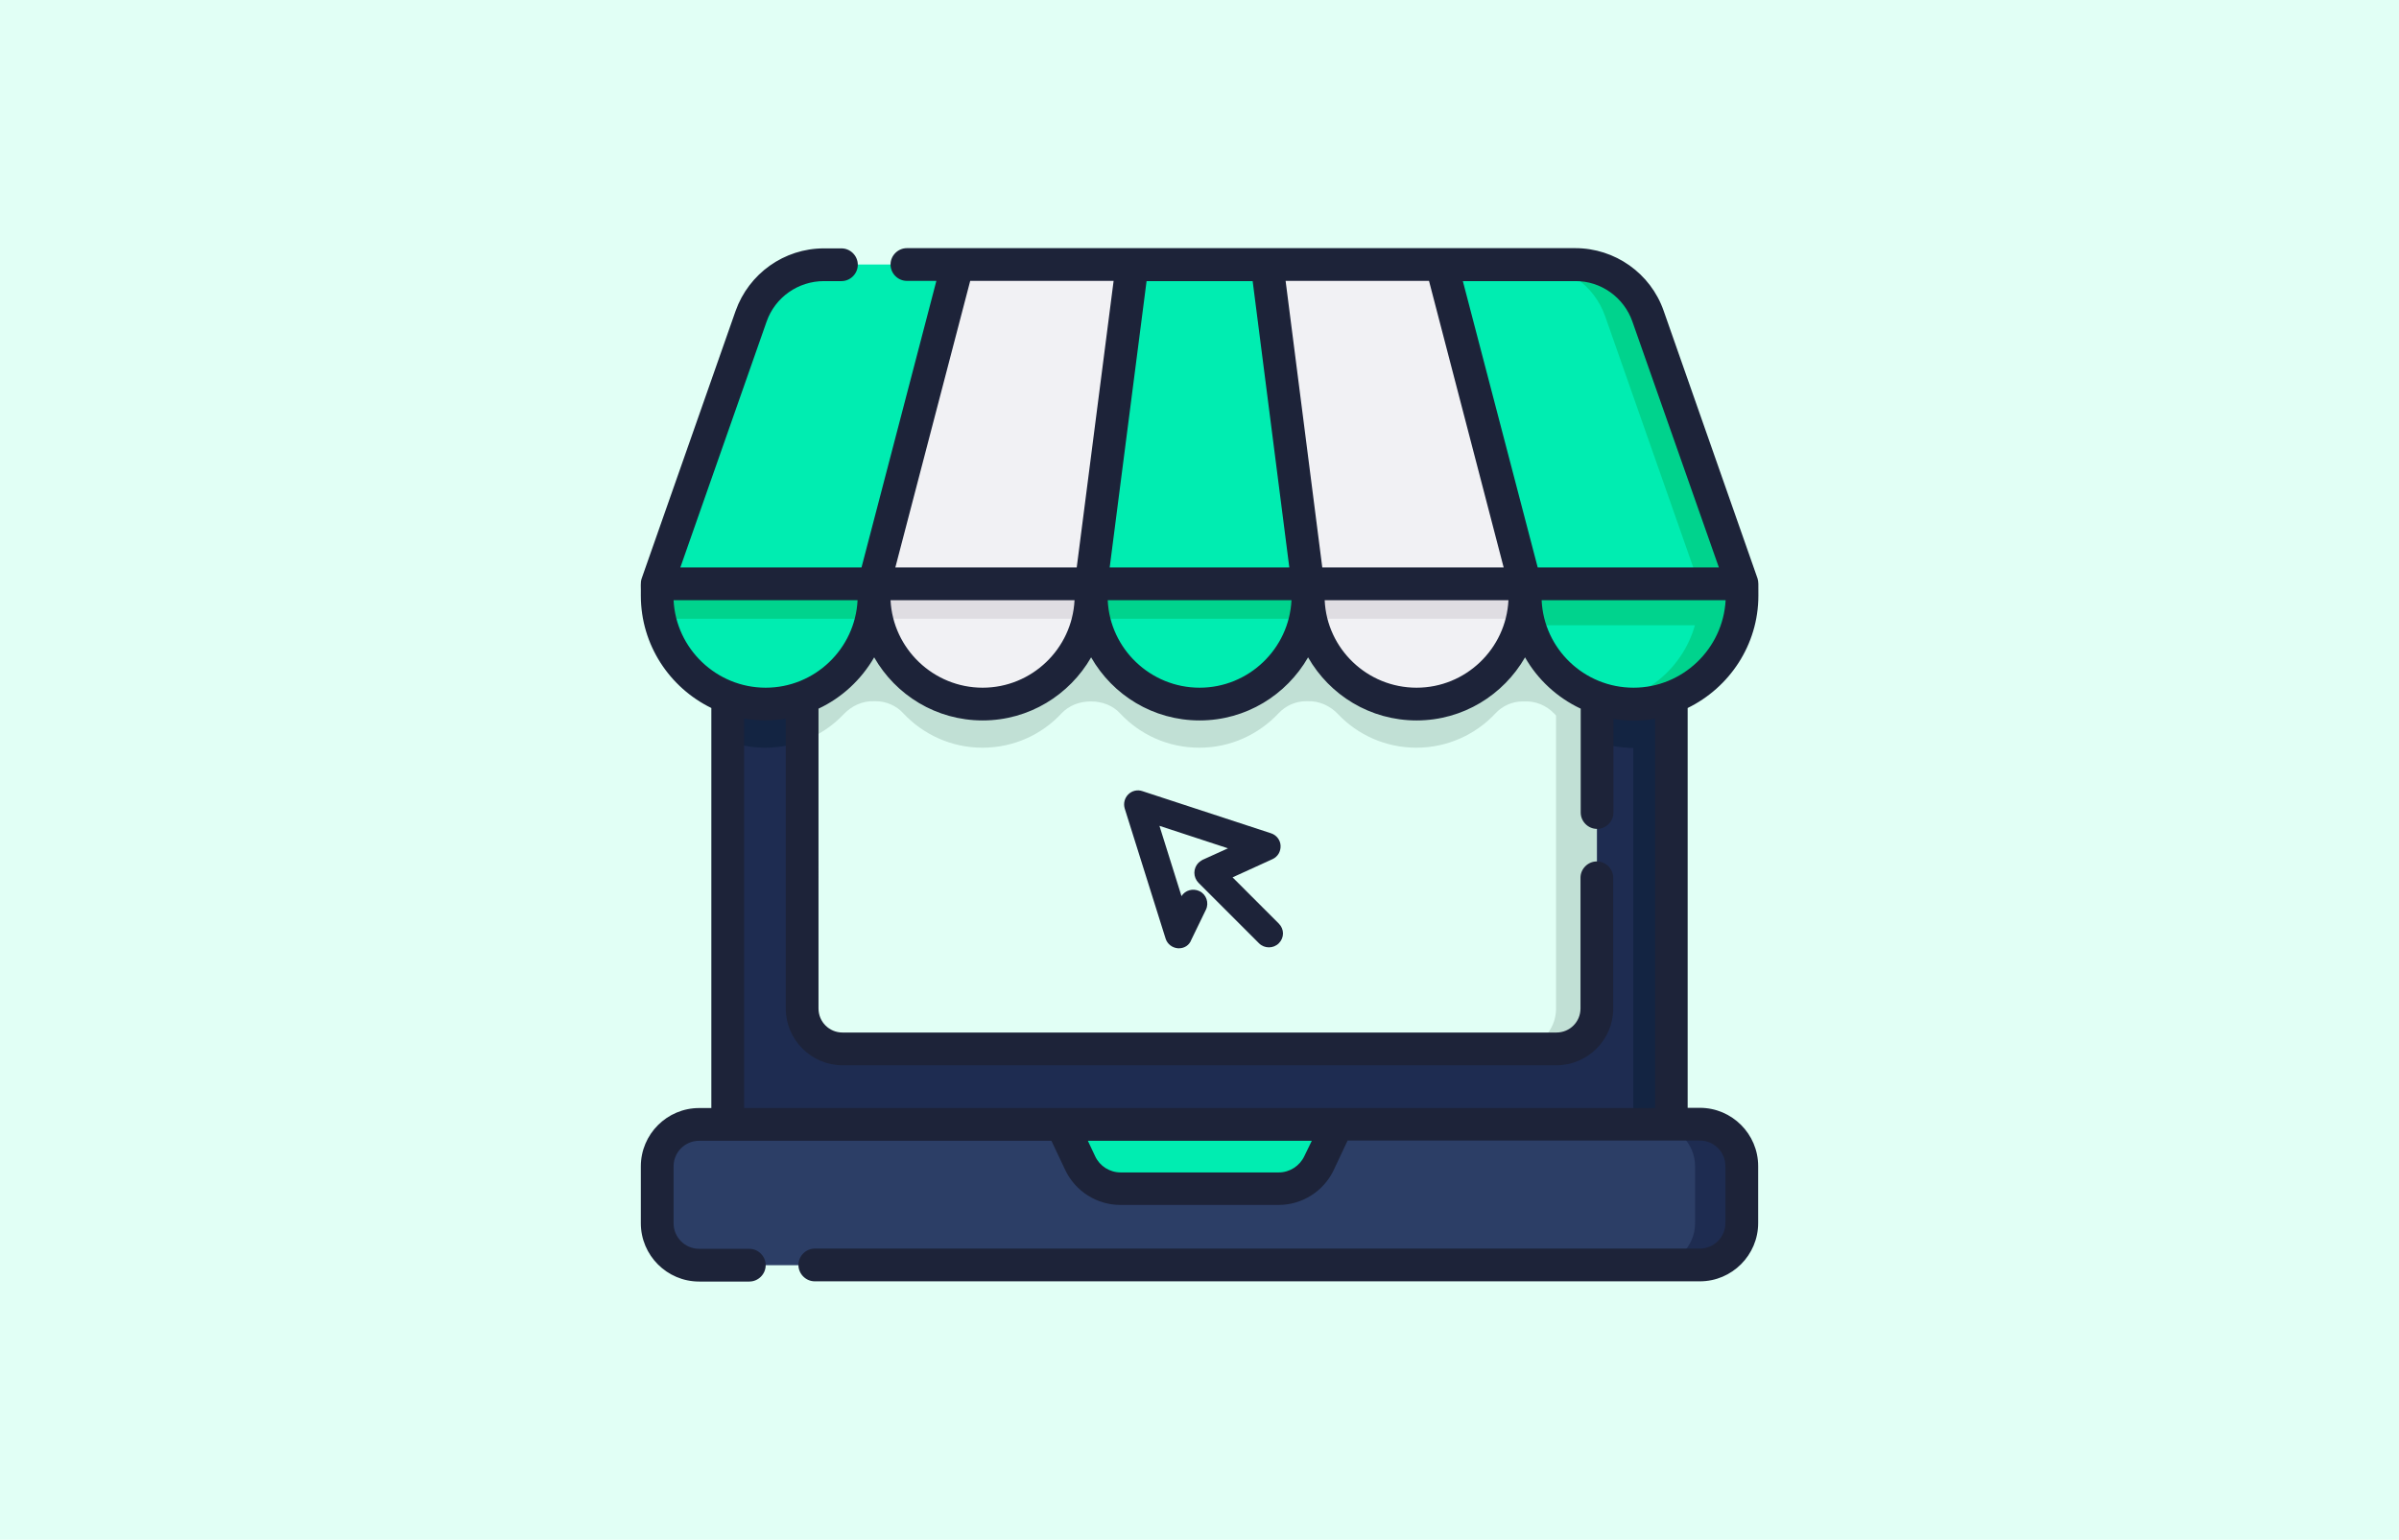 <?xml version="1.0" encoding="utf-8"?>
<!-- Generator: Adobe Illustrator 23.1.0, SVG Export Plug-In . SVG Version: 6.00 Build 0)  -->
<svg version="1.1" id="Layer_1" xmlns="http://www.w3.org/2000/svg" xmlns:xlink="http://www.w3.org/1999/xlink" x="0px" y="0px"
	 viewBox="0 0 1099.1 705.5" style="enable-background:new 0 0 1099.1 705.5;" xml:space="preserve">
<style type="text/css">
	.st0{fill:#E1FFF5;}
	.st1{fill:#2C3E66;}
	.st2{fill:#1E2C51;}
	.st3{fill:#132442;}
	.st4{fill:#00EDB1;}
	.st5{fill:#C1E0D5;}
	.st6{fill:#00D38D;}
	.st7{fill:#F1F1F4;}
	.st8{fill:#DFDDE2;}
	.st9{fill:#1D2339;}
</style>
<rect class="st0" width="1099.1" height="705.5"/>
<g>
	<path class="st1" d="M778.8,579.7H320.3c-10.6,0-19.2-8.6-19.2-19.2v-26.1c0-10.6,8.6-19.2,19.2-19.2h458.5
		c10.6,0,19.2,8.6,19.2,19.2v26.1C798,571.1,789.4,579.7,778.8,579.7z"/>
	<path class="st2" d="M778.8,515.2h-21.4c10.6,0,19.2,8.6,19.2,19.2v26.1c0,10.6-8.6,19.2-19.2,19.2h21.4c10.6,0,19.2-8.6,19.2-19.2
		v-26.1C798,523.8,789.4,515.2,778.8,515.2z"/>
	<path class="st2" d="M765.7,515.2H333.4V253.8c0-21.2,17.2-38.3,38.3-38.3h355.6c21.2,0,38.3,17.2,38.3,38.3L765.7,515.2
		L765.7,515.2z"/>
	<path class="st3" d="M727.4,215.5H710c21.2,0,38.3,17.2,38.3,38.3v261.4h17.4V253.8C765.7,232.6,748.6,215.5,727.4,215.5z"/>
	<path class="st3" d="M765.7,287.5h-67.1h-99.4h-99.4h-99.4h-67.1v52c5.4,2,11.3,3.1,17.4,3.1c14.1,0,26.9-5.9,35.9-15.4
		c3.6-3.8,8.6-6.1,13.8-5.9c0.3,0,0.5,0,0.8,0c4.8,0,9.4,2,12.6,5.5c9.1,9.7,22,15.8,36.3,15.8c14.3,0,27.2-6,36.2-15.7
		c3.5-3.7,8.3-5.5,13.4-5.5h0.2c5,0,9.9,1.8,13.3,5.5c9.1,9.7,21.9,15.7,36.3,15.7c14.3,0,27.2-6.1,36.3-15.8
		c3.3-3.5,7.8-5.5,12.6-5.5c0.3,0,0.5,0,0.8,0c5.2-0.2,10.2,2.1,13.8,5.9c9,9.5,21.8,15.4,35.9,15.4c14.3,0,27.3-6.1,36.3-15.8
		c3.2-3.4,7.7-5.4,12.3-5.4c0.2,0,0.5,0,0.7,0c5.2-0.3,10.3,1.8,13.9,5.6c9.2,9.8,22.4,15.9,36.9,15.7c5.9-0.1,11.5-1.2,16.7-3.2
		L765.7,287.5L765.7,287.5z"/>
	<path class="st4" d="M585.8,544.6h-72.5c-7.9,0-15.2-4.6-18.5-11.8l-8.3-17.7h126.2l-8.3,17.7C601,540,593.7,544.6,585.8,544.6z"/>
	<path class="st0" d="M731.6,462.1c0,10.2-8.3,18.5-18.5,18.5H386c-10.2,0-18.5-8.3-18.5-18.5V267.5h364.1V462.1z"/>
	<path class="st5" d="M712.9,267.5v194.7c0,10.2-8.3,18.5-18.5,18.5h18.7c10.2,0,18.5-8.3,18.5-18.5V267.5H712.9z"/>
	<path class="st5" d="M731.6,339.7v-52.2h-33h-99.4h-99.4h-99.4h-33v52.2c7.4-2.6,13.9-6.9,19.2-12.5c3.6-3.8,8.6-6.1,13.8-5.9
		c0.3,0,0.5,0,0.8,0c4.8,0,9.4,2,12.6,5.5c9.1,9.7,22,15.8,36.3,15.8c14.3,0,27.2-6,36.2-15.7c3.5-3.7,8.3-5.5,13.4-5.5h0.2
		c5,0,9.9,1.8,13.3,5.5c9.1,9.7,21.9,15.7,36.3,15.7c14.3,0,27.2-6.1,36.3-15.8c3.3-3.5,7.8-5.5,12.6-5.5c0.3,0,0.5,0,0.8,0
		c5.2-0.2,10.2,2.1,13.8,5.9c9,9.5,21.8,15.4,35.9,15.4c14.3,0,27.3-6.1,36.3-15.8c3.2-3.4,7.7-5.4,12.3-5.4c0.2,0,0.5,0,0.7,0
		c5.2-0.3,10.3,1.8,13.9,5.6C717.5,332.6,724.1,337,731.6,339.7L731.6,339.7z"/>
	<path class="st4" d="M798,267.5h-497l43-122.6c5-14.2,18.4-23.7,33.4-23.7h344.1c15,0,28.4,9.5,33.4,23.7L798,267.5z"/>
	<path class="st6" d="M755,144.9c-5-14.2-18.4-23.7-33.4-23.7H702c15,0,28.4,9.5,33.4,23.7l43,122.6H798L755,144.9z"/>
	<path class="st4" d="M400.5,272.9c0,27.4-22.3,49.7-49.7,49.7c-27.4,0-49.7-22.3-49.7-49.7v-5.4h99.4L400.5,272.9L400.5,272.9z"/>
	<path class="st6" d="M400.5,267.5h-99.4v5.4c0,3.7,0.4,7.2,1.2,10.6h97.1c0.7-3.4,1.2-7,1.2-10.6L400.5,267.5L400.5,267.5z"/>
	<path class="st7" d="M499.9,272.9c0,27.4-22.3,49.7-49.7,49.7c-27.4,0-49.7-22.3-49.7-49.7v-5.4h99.4L499.9,272.9L499.9,272.9z"/>
	<path class="st8" d="M499.9,267.5h-99.4v5.4c0,3.7,0.4,7.2,1.2,10.6h97.1c0.7-3.4,1.2-7,1.2-10.6L499.9,267.5L499.9,267.5z"/>
	<path class="st4" d="M549.6,322.6c-27.4,0-49.7-22.3-49.7-49.7v-5.4h99.4v5.4C599.3,300.3,577,322.6,549.6,322.6z"/>
	<path class="st6" d="M599.3,267.5h-99.4v5.4c0,3.7,0.4,7.2,1.2,10.6h97.1c0.7-3.4,1.2-7,1.2-10.6L599.3,267.5L599.3,267.5z"/>
	<path class="st7" d="M649,322.6c-27.4,0-49.7-22.3-49.7-49.7v-5.4h99.4v5.4C698.7,300.3,676.4,322.6,649,322.6L649,322.6z"/>
	<path class="st8" d="M698.7,267.5h-99.4v5.4c0,3.7,0.4,7.2,1.2,10.6h97.1c0.7-3.4,1.2-7,1.2-10.6L698.7,267.5L698.7,267.5z"/>
	<path class="st4" d="M748.4,322.6c-27.4,0-49.7-22.3-49.7-49.7v-5.4h99.4v5.4C798.1,300.3,775.8,322.6,748.4,322.6L748.4,322.6z"/>
	<path class="st6" d="M778.4,267.5v5.4c0,24.1-17.1,44.2-39.9,48.7c3.2,0.6,6.5,1,9.8,1c27.4,0,49.7-22.3,49.7-49.7v-5.4H778.4z"/>
	<path class="st6" d="M798.1,267.5h-99.4v6.4c0,4.3,0.4,8.5,1.2,12.6h97.1c0.7-4.1,1.2-8.3,1.2-12.6L798.1,267.5L798.1,267.5z"/>
	<path class="st7" d="M400.5,267.5l38.2-146.2h80l-18.8,146.2H400.5z"/>
	<path class="st7" d="M698.7,267.5l-38.2-146.2h-80l18.8,146.2H698.7z"/>
	<path class="st9" d="M805.6,272.9c0-5.4,0.1-6.3-0.4-7.9c0,0,0,0,0,0l-43-122.6c-6-17.2-22.3-28.7-40.5-28.7H415.5
		c-4.1,0-7.5,3.4-7.5,7.5c0,4.1,3.4,7.5,7.5,7.5H429L394.7,260h-83l39.5-112.6c3.9-11.2,14.5-18.6,26.3-18.6h8
		c4.1,0,7.5-3.4,7.5-7.5c0-4.1-3.4-7.5-7.5-7.5h-8c-18.2,0-34.4,11.5-40.5,28.7L294,265c-0.7,2-0.3,3.7-0.4,7.9
		c0,22.6,13.2,42.2,32.3,51.5v183.3h-5.6c-14.7,0-26.7,12-26.7,26.7v26.1c0,14.7,12,26.7,26.7,26.7h23c4.1,0,7.5-3.4,7.5-7.5
		c0-4.1-3.4-7.5-7.5-7.5h-23c-6.5,0-11.7-5.3-11.7-11.7v-26.1c0-6.5,5.3-11.7,11.7-11.7h161.4L488,536c4.6,9.8,14.5,16.1,25.3,16.1
		h72.5c10.8,0,20.7-6.3,25.3-16.1l6.3-13.4h161.4c6.5,0,11.7,5.3,11.7,11.7v26.1c0,6.5-5.3,11.7-11.7,11.7H373.3
		c-4.1,0-7.5,3.4-7.5,7.5c0,4.1,3.4,7.5,7.5,7.5h405.5c14.7,0,26.7-12,26.7-26.7v-26.1c0-14.7-12-26.7-26.7-26.7h-5.6V324.4
		C792.3,315.1,805.6,295.5,805.6,272.9L805.6,272.9z M748.4,315.1c-22.6,0-41.1-17.8-42.1-40.1h84.3
		C789.4,297.3,770.9,315.1,748.4,315.1L748.4,315.1z M747.9,147.4L787.5,260h-83l-34.3-131.2h51.5
		C733.4,128.7,744,136.2,747.9,147.4L747.9,147.4z M508.4,260l16.9-131.2h48.6L590.7,260H508.4z M591.7,275
		c-1.1,22.3-19.6,40.1-42.1,40.1s-41.1-17.8-42.1-40.1H591.7z M654.7,128.7L688.9,260h-83.1L589,128.7H654.7z M691.1,275
		c-1.1,22.3-19.6,40.1-42.1,40.1c-22.6,0-41.1-17.8-42.1-40.1H691.1z M444.5,128.7h65.7L493.3,260h-83.1L444.5,128.7z M492.3,275
		c-1.1,22.3-19.6,40.1-42.1,40.1S409.1,297.3,408,275H492.3z M308.6,275h84.3c-1.1,22.3-19.6,40.1-42.1,40.1S309.7,297.3,308.6,275z
		 M597.6,529.7c-2.1,4.5-6.7,7.5-11.7,7.5h-72.5c-5,0-9.6-2.9-11.7-7.5l-3.3-7h102.6L597.6,529.7z M758.2,507.7H340.9V329.2
		c6.2,1.1,12.5,1.2,19.1,0.1v132.8c0,14.3,11.7,26,26,26h327.1c14.3,0,26-11.7,26-26v-59.9c0-4.1-3.4-7.5-7.5-7.5
		c-4.1,0-7.5,3.4-7.5,7.5v59.9c0,6.1-4.9,11-11,11H386c-6.1,0-11-4.9-11-11V324.7c10.7-5,19.6-13.3,25.5-23.5
		c9.9,17.3,28.4,28.9,49.7,28.9s39.8-11.7,49.7-28.9c9.9,17.3,28.4,28.9,49.7,28.9c21.3,0,39.8-11.7,49.7-28.9
		c9.9,17.3,28.4,28.9,49.7,28.9c21.3,0,39.8-11.7,49.7-28.9c5.8,10.2,14.8,18.5,25.5,23.5v47.6c0,4.1,3.4,7.5,7.5,7.5
		s7.5-3.4,7.5-7.5v-42.9c3,0.5,6.1,0.8,9.2,0.8c3.4,0,6.7-0.3,9.9-0.9V507.7z"/>
</g>
<g>
	<g>
		<g>
			<g>
				<path class="st9" d="M540.2,431c1.1,0,2.1-0.6,2.6-1.6l6.7-13.8c0.7-1.4,0.1-3.2-1.4-3.9c-1.4-0.7-3.2-0.1-3.9,1.4l-3.5,7.2
					l-14.8-47.1l46.4,15.2l-19.9,9c-0.3,0.1-0.6,0.3-0.8,0.6c-0.6,0.5-0.9,1.3-0.9,2.1c0,0.8,0.3,1.5,0.8,2.1l27.7,27.7
					c1.1,1.1,3,1.1,4.1,0c1.1-1.1,1.1-3,0-4.1l-24.7-24.7l22.9-10.4c1.1-0.5,1.8-1.6,1.7-2.8c-0.1-1.2-0.9-2.2-2-2.6l-58.9-19.3
					c-1-0.3-2.2-0.1-2.9,0.7c-0.8,0.8-1.1,1.9-0.7,2.9l18.7,59.5c0.4,1.1,1.4,1.9,2.6,2C540,431,540.1,431,540.2,431z"/>
				<path class="st9" d="M540.2,434.5c-0.1,0-0.3,0-0.5,0c-2.6-0.2-4.9-1.9-5.7-4.5l-18.7-59.5c-0.7-2.3-0.1-4.8,1.6-6.5
					c1.7-1.7,4.2-2.3,6.5-1.5l58.9,19.3c2.5,0.8,4.3,3.1,4.4,5.7c0.1,2.7-1.3,5.1-3.8,6.2l-18.2,8.3l21.2,21.2
					c1.2,1.2,1.9,2.8,1.9,4.5s-0.7,3.3-1.9,4.5c-2.5,2.5-6.6,2.5-9.1,0l-27.7-27.7c-1.2-1.2-1.9-2.9-1.9-4.6c0-1.7,0.7-3.4,1.9-4.6
					c0.5-0.5,1.2-0.9,1.8-1.3l11.7-5.3l-31.4-10.3l10.1,32.2c1.7-2.7,5.2-3.7,8.2-2.3c3.2,1.5,4.5,5.4,3,8.5l-6.7,13.8
					C544.9,433.1,542.6,434.5,540.2,434.5z"/>
			</g>
		</g>
	</g>
</g>
</svg>
